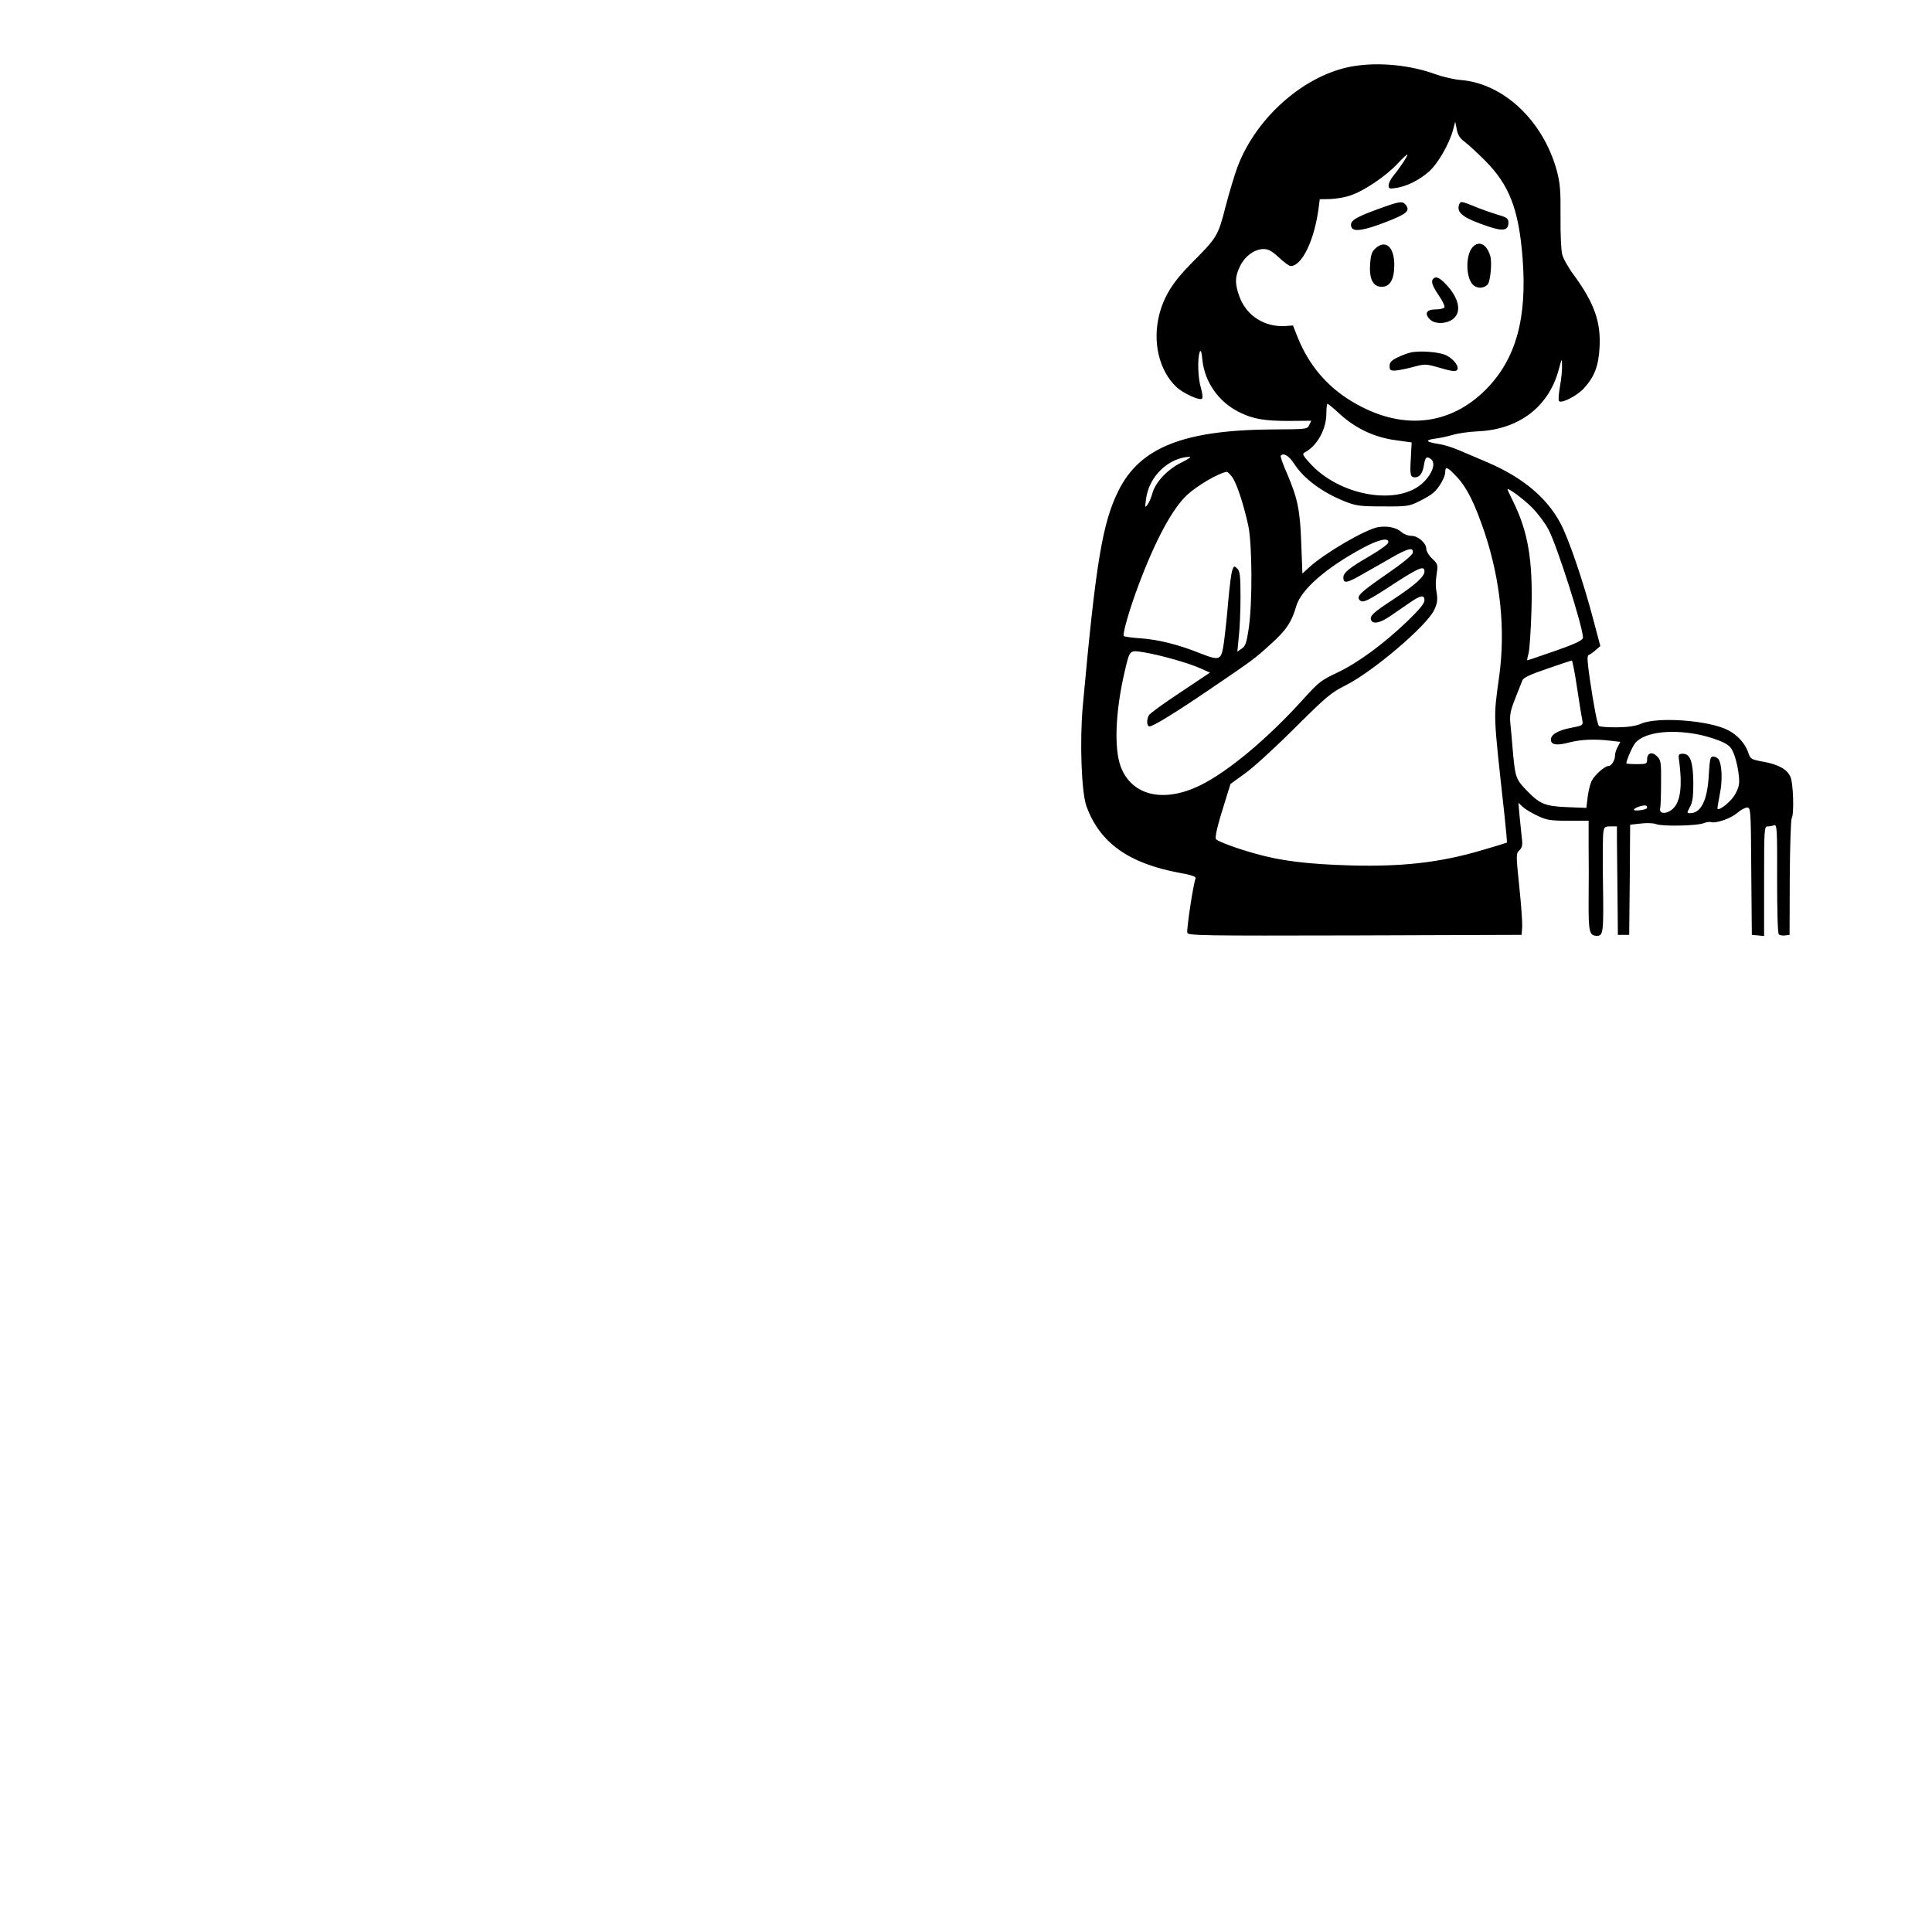 <?xml version="1.0" standalone="no"?>
<!DOCTYPE svg PUBLIC "-//W3C//DTD SVG 20010904//EN"
 "http://www.w3.org/TR/2001/REC-SVG-20010904/DTD/svg10.dtd">
<svg version="1.0" xmlns="http://www.w3.org/2000/svg"
 width="1024pt" height="1024pt" viewBox="0 0 1024 1024"
 preserveAspectRatio="xMidYMid meet">

<g transform="translate(0,1024) scale(0.1,-0.1)"
fill="#000000" stroke="none">





<path d="M7172 9889 c-252 -42 -511 -266 -612 -531 -17 -45 -46 -143 -65 -216
-39 -153 -45 -162 -180 -297 -97 -98 -144 -172 -170 -270 -38 -147 -2 -299 91
-387 36 -33 123 -73 135 -61 5 5 2 30 -6 57 -16 52 -19 157 -6 191 5 13 10 1
14 -43 12 -117 86 -222 194 -276 74 -37 133 -47 265 -47 l118 1 -11 -23 c-10
-22 -14 -22 -192 -23 -473 -3 -705 -95 -819 -325 -85 -171 -120 -381 -189
-1141 -17 -187 -7 -457 19 -530 70 -194 223 -304 493 -354 62 -11 89 -20 86
-29 -13 -32 -49 -274 -44 -289 6 -15 80 -16 889 -14 l883 3 3 45 c1 25 -6 122
-16 215 -17 165 -17 171 1 188 15 15 18 28 13 65 -3 26 -8 79 -12 117 l-6 70
23 -22 c13 -12 49 -33 79 -47 48 -23 68 -26 163 -26 l107 0 0 -132 c1 -73 1
-204 0 -291 -1 -169 4 -187 45 -187 33 0 35 21 31 285 -2 127 -1 245 2 263 4
29 8 32 38 32 l34 0 0 -67 c0 -38 2 -167 3 -288 l2 -220 30 0 30 0 3 292 2
292 55 6 c32 4 67 3 83 -3 33 -13 217 -9 252 5 14 6 31 8 38 6 25 -9 106 19
139 48 19 16 42 29 53 29 19 0 20 -10 22 -337 l3 -338 33 -3 32 -3 0 290 c0
280 1 291 19 291 11 0 26 3 35 6 14 5 16 -24 15 -281 0 -173 3 -291 9 -297 5
-5 20 -8 33 -6 l24 3 1 302 c1 166 6 308 10 315 14 22 9 190 -7 222 -19 40
-63 64 -144 79 -65 12 -67 13 -80 51 -16 46 -57 91 -106 116 -100 52 -371 72
-459 35 -33 -14 -69 -19 -132 -20 -47 0 -89 3 -93 7 -9 8 -28 108 -50 258 -12
85 -14 115 -5 118 6 2 23 14 37 26 l25 22 -37 139 c-52 199 -130 428 -173 509
-72 137 -199 244 -387 325 -55 23 -125 53 -155 66 -30 13 -75 27 -100 31 -72
11 -81 21 -25 29 28 3 70 13 95 20 25 8 86 17 135 19 216 10 373 130 426 325
17 64 18 65 18 24 1 -24 -4 -74 -11 -112 -7 -39 -9 -73 -5 -77 14 -14 97 29
132 68 56 61 78 119 83 219 7 133 -28 232 -134 378 -30 40 -59 91 -64 112 -6
22 -10 112 -9 202 1 137 -2 174 -19 240 -72 266 -282 465 -511 483 -36 3 -95
17 -131 30 -133 49 -301 66 -438 43z m589 -399 c19 -14 68 -59 109 -100 130
-130 180 -260 200 -518 25 -321 -36 -536 -194 -696 -194 -195 -450 -219 -707
-66 -133 79 -229 191 -289 337 l-27 68 -39 -3 c-110 -7 -206 53 -244 154 -26
70 -25 109 3 164 26 53 77 90 124 90 26 0 44 -10 82 -45 26 -25 54 -45 62 -45
59 0 124 134 147 300 l7 54 55 1 c30 1 79 9 107 19 73 24 188 102 251 169 28
31 52 52 52 48 0 -10 -44 -76 -76 -114 -13 -16 -24 -38 -24 -49 0 -18 4 -20
41 -14 56 9 121 41 172 86 47 41 107 144 128 220 l12 45 8 -40 c5 -29 16 -47
40 -65z m-658 -1446 c84 -76 183 -122 293 -137 l86 -12 -4 -80 c-6 -92 -3
-105 22 -105 24 0 40 21 47 64 7 43 14 50 37 33 27 -20 10 -74 -38 -122 -130
-130 -449 -75 -606 103 -37 41 -39 47 -23 55 64 34 113 122 113 205 0 28 3 52
6 52 3 0 34 -25 67 -56z m-243 -263 c50 -78 150 -152 269 -199 59 -23 80 -26
201 -26 127 -1 138 1 190 26 30 15 65 35 77 46 31 27 63 83 63 110 0 32 12 28
62 -26 54 -58 94 -139 148 -298 83 -252 110 -512 76 -759 -31 -230 -33 -177
29 -744 8 -74 13 -136 12 -137 -1 -1 -65 -21 -142 -43 -216 -63 -413 -85 -685
-78 -232 7 -371 24 -508 63 -94 26 -191 62 -206 75 -9 8 5 69 51 214 l25 80
76 55 c43 30 161 138 263 240 169 168 194 189 270 227 144 72 428 313 470 399
16 33 19 54 15 82 -8 46 -8 65 0 120 6 38 3 45 -25 71 -17 16 -31 39 -31 50 0
33 -44 71 -80 71 -17 0 -40 9 -52 20 -26 24 -76 34 -124 26 -69 -13 -280 -136
-364 -212 l-37 -34 -6 158 c-6 177 -19 240 -75 371 -22 49 -37 93 -34 96 16
16 43 0 72 -44z m-597 8 c-73 -35 -138 -103 -155 -163 -6 -23 -18 -50 -26 -61
-13 -18 -14 -15 -8 29 15 120 118 220 231 225 11 0 -8 -13 -42 -30z m266 -75
c24 -30 61 -141 87 -259 21 -98 23 -411 2 -549 -11 -74 -17 -91 -37 -104 l-23
-16 8 80 c5 43 9 138 9 211 0 111 -3 135 -17 149 -16 16 -18 16 -26 -7 -6 -13
-15 -87 -22 -164 -6 -77 -17 -176 -23 -220 -14 -97 -20 -99 -130 -56 -112 45
-221 72 -315 78 -45 3 -84 9 -86 12 -7 12 33 150 79 271 87 233 178 403 256
476 55 51 170 118 211 123 4 1 16 -11 27 -25z m1591 -164 c30 -30 70 -83 87
-116 45 -84 183 -517 183 -573 0 -15 -42 -35 -174 -80 -65 -23 -119 -41 -121
-41 -2 0 1 17 7 38 5 20 12 123 15 227 8 266 -18 417 -98 579 -16 32 -29 60
-29 62 0 12 84 -50 130 -96z m-762 -186 c-2 -9 -46 -41 -98 -71 -107 -62 -140
-88 -140 -114 0 -33 19 -30 97 15 43 24 114 65 158 90 87 50 118 58 113 26 -2
-12 -54 -55 -137 -112 -142 -98 -164 -119 -144 -139 17 -17 41 -5 189 92 126
81 154 93 154 60 0 -27 -49 -71 -164 -147 -110 -72 -127 -89 -119 -110 9 -24
49 -16 102 21 28 19 74 51 102 70 59 41 79 44 79 13 0 -16 -28 -50 -88 -108
-127 -122 -263 -222 -372 -274 -88 -41 -102 -53 -179 -138 -187 -208 -399
-386 -547 -459 -195 -97 -366 -57 -424 98 -36 97 -28 294 21 503 28 119 24
115 106 102 87 -15 233 -56 297 -85 l49 -22 -157 -105 c-87 -57 -162 -112
-167 -121 -13 -26 -11 -59 4 -59 19 0 144 77 317 195 230 156 241 164 326 242
82 73 110 116 135 202 26 87 159 203 353 307 85 46 140 57 134 28z m1001 -771
c12 -82 25 -159 28 -173 4 -24 1 -26 -57 -37 -71 -13 -110 -36 -110 -63 0 -28
31 -33 98 -15 63 16 134 19 218 9 l52 -6 -14 -27 c-8 -14 -14 -34 -14 -44 0
-27 -19 -57 -35 -57 -19 0 -73 -47 -89 -79 -7 -14 -17 -52 -21 -85 l-7 -58
-101 4 c-116 5 -144 16 -208 81 -64 65 -67 74 -79 197 -5 63 -12 139 -15 168
-4 43 1 67 26 130 17 42 34 86 38 96 5 14 43 32 132 62 68 24 127 43 130 43 3
1 16 -65 28 -146z m653 -248 c40 -9 93 -26 118 -38 38 -18 48 -30 63 -71 10
-27 20 -74 23 -105 5 -47 1 -63 -19 -100 -20 -37 -83 -89 -94 -78 -1 2 4 36
12 76 16 74 12 164 -8 189 -5 6 -17 12 -27 12 -15 0 -18 -13 -23 -97 -7 -134
-41 -203 -99 -203 -18 0 -18 1 -1 33 14 24 18 55 18 127 -1 111 -16 155 -55
155 -21 0 -24 -4 -22 -25 22 -154 8 -242 -42 -275 -32 -22 -62 -16 -57 10 3
11 5 73 5 137 1 108 -1 119 -21 139 -26 27 -53 19 -53 -16 0 -24 -3 -25 -55
-25 -30 0 -55 2 -55 4 0 16 34 94 48 109 50 57 191 74 344 42z m-283 -389
c-11 -10 -69 -16 -69 -8 0 12 64 31 69 19 1 -4 1 -10 0 -11z"/>
<path d="M7291 9127 c-114 -42 -140 -60 -128 -91 10 -26 63 -19 182 27 112 43
131 60 105 92 -18 21 -31 19 -159 -28z"/>
<path d="M7734 9156 c-17 -44 23 -73 159 -118 76 -25 102 -19 102 23 0 21 -8
27 -60 42 -33 10 -87 29 -120 43 -70 28 -74 29 -81 10z"/>
<path d="M7293 8926 c-22 -19 -27 -34 -31 -83 -6 -81 15 -123 61 -123 45 0 67
39 67 117 0 93 -45 134 -97 89z"/>
<path d="M7805 8930 c-39 -43 -36 -169 5 -202 22 -18 53 -17 74 3 15 13 25
117 15 151 -18 64 -60 85 -94 48z"/>
<path d="M7597 8763 c-14 -13 -6 -38 29 -89 20 -29 33 -57 30 -63 -4 -6 -25
-11 -47 -11 -48 0 -61 -22 -31 -52 26 -27 86 -26 122 0 49 37 34 111 -36 185
-34 36 -53 44 -67 30z"/>
<path d="M7474 8371 c-17 -4 -48 -16 -70 -27 -30 -15 -39 -25 -39 -44 0 -21 4
-25 30 -24 17 1 59 9 95 19 64 17 66 17 143 -5 56 -17 81 -20 89 -12 15 15
-14 57 -55 78 -36 19 -145 27 -193 15z"/>

</g>
</svg>

